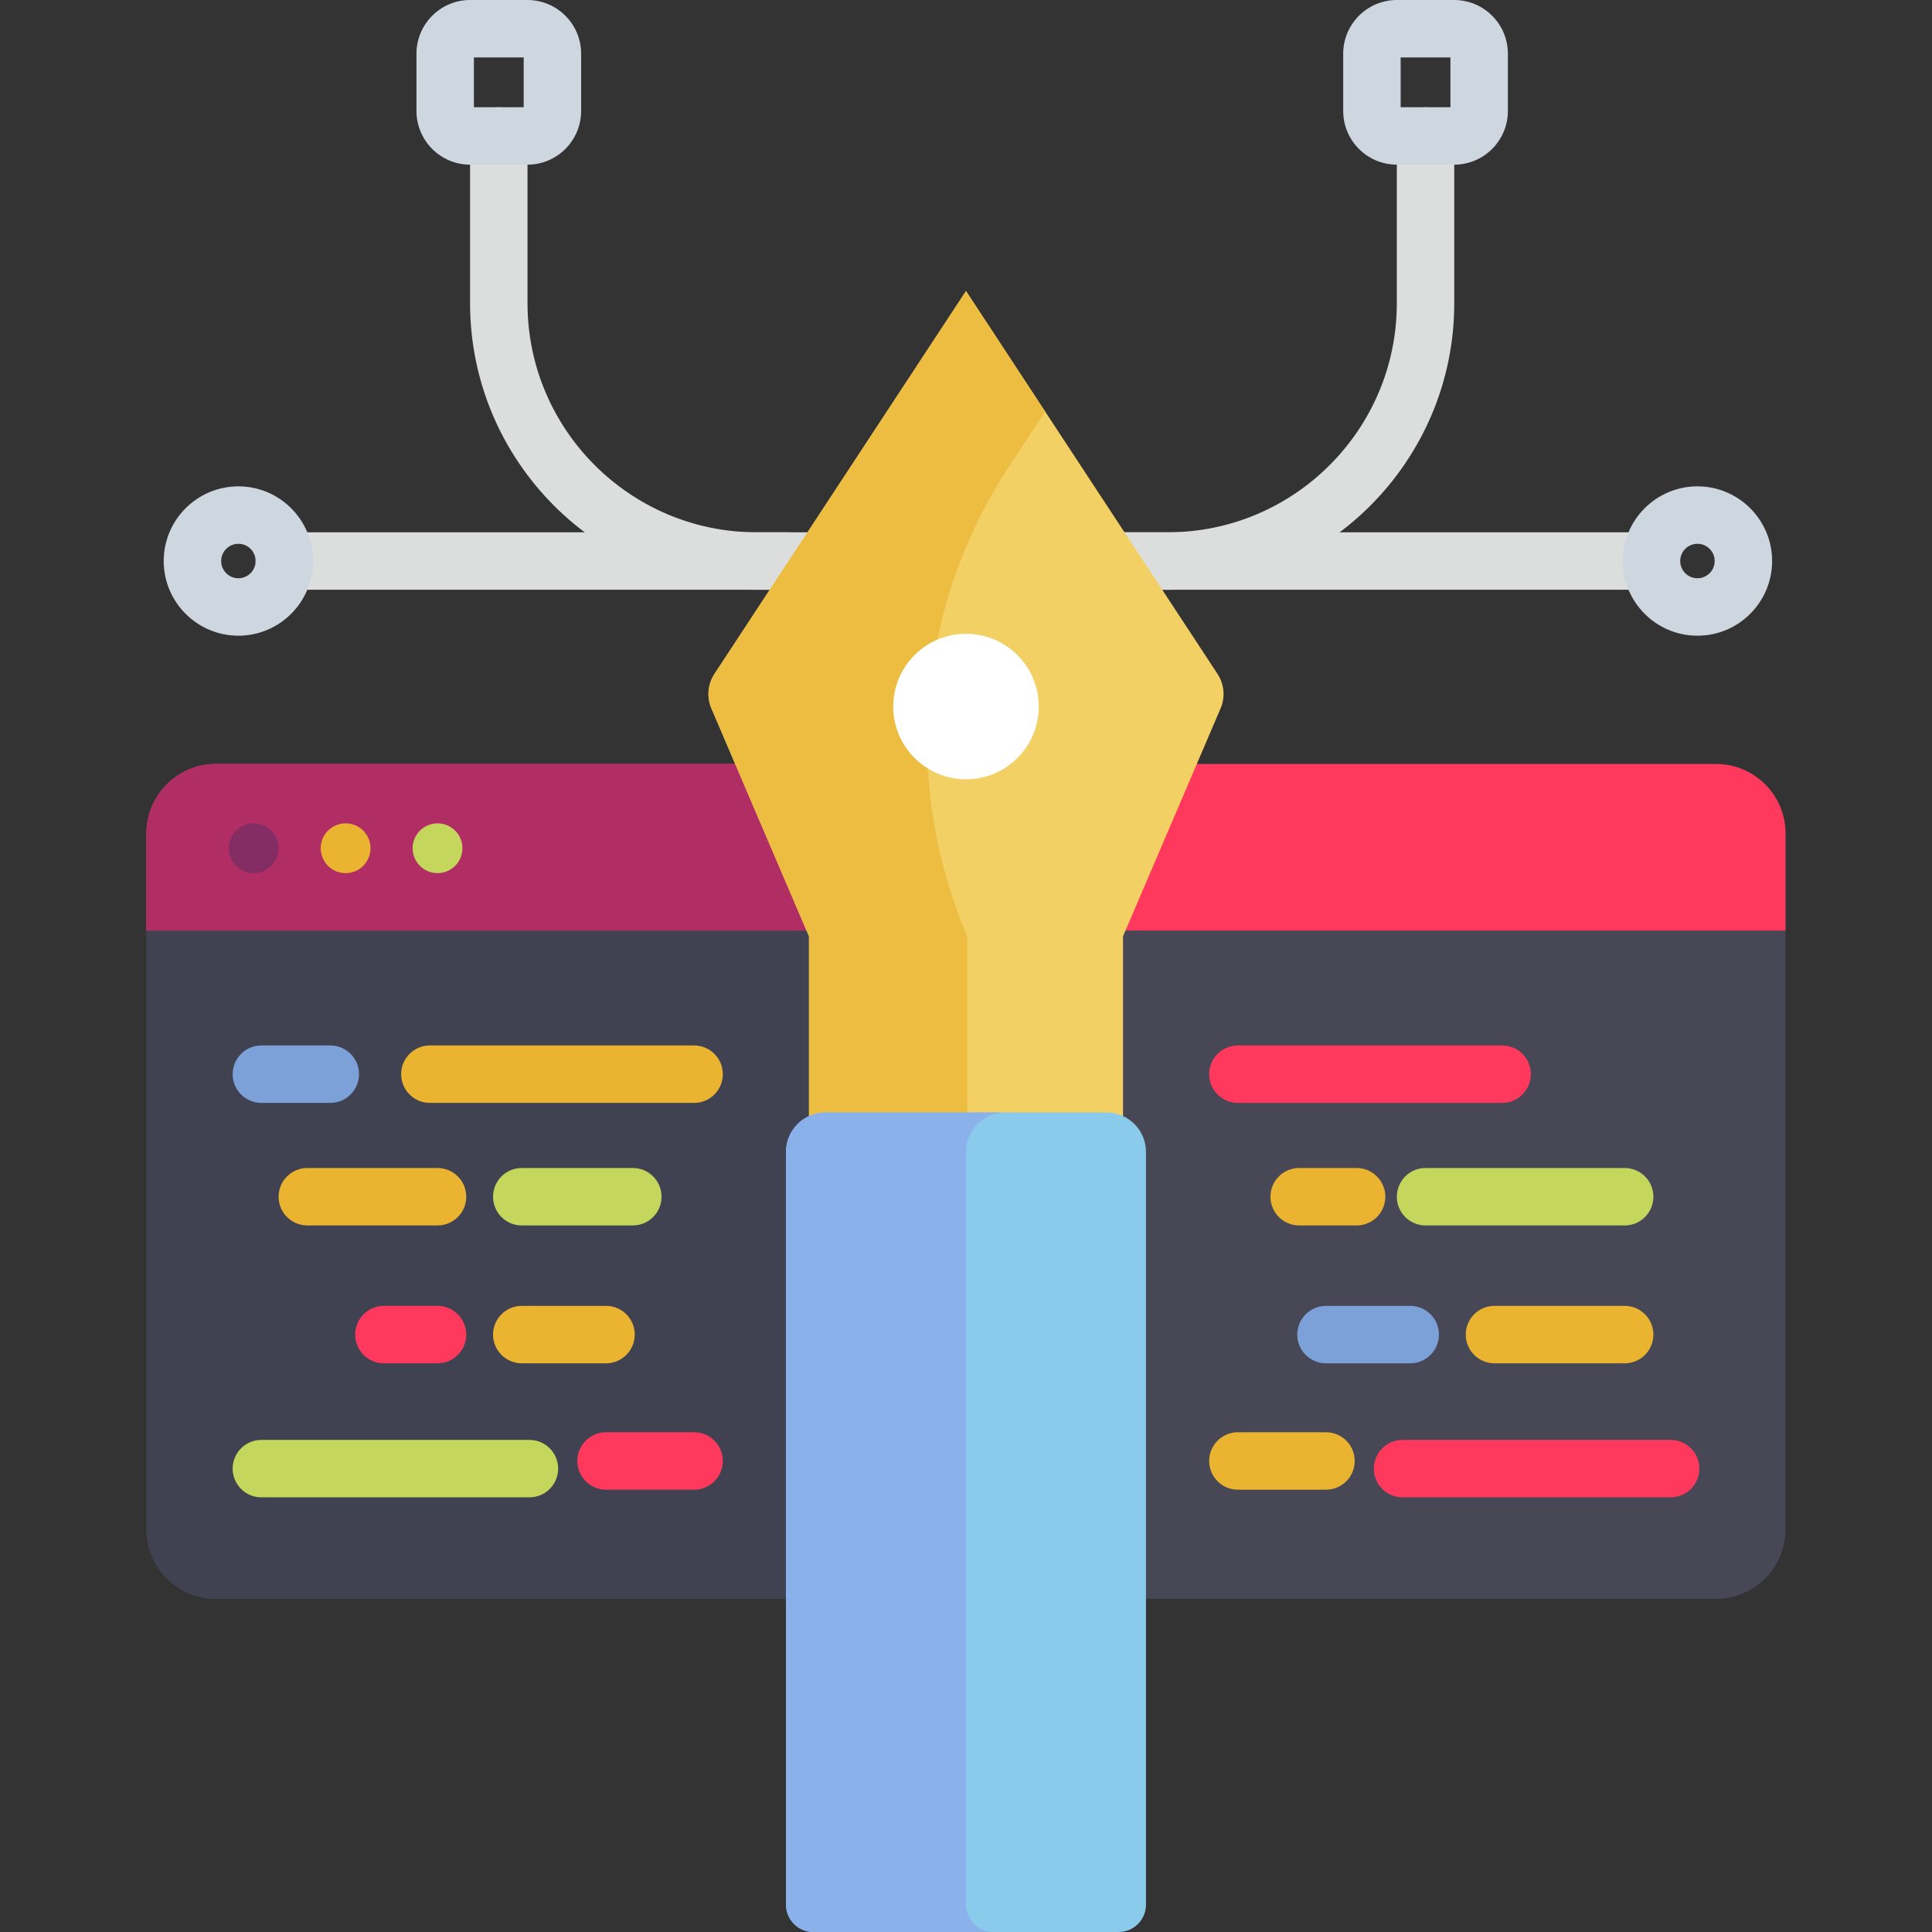 <?xml version="1.0" encoding="iso-8859-1"?>
<!-- Generator: Adobe Illustrator 19.0.0, SVG Export Plug-In . SVG Version: 6.00 Build 0)  -->
<svg version="1.1" id="Capa_1" xmlns="http://www.w3.org/2000/svg" xmlns:xlink="http://www.w3.org/1999/xlink" x="0px" y="0px"
	 viewBox="0 0 512 512" style="enable-background:new 0 0 512 512;" xml:space="preserve">
<rect x="0" y="0" width="512" height="512" fill="#333333" stroke="none"/>
<g>
	<path style="fill:#DCDDDD;" d="M218.132,156.289h-17.628c-41.867,0-75.929-34.062-75.929-75.929V36.028
		c0-4.204,3.408-7.611,7.611-7.611c4.204,0,7.611,3.408,7.611,7.611V80.36c0,33.473,27.233,60.706,60.706,60.706h17.628
		c4.204,0,7.611,3.408,7.611,7.611S222.336,156.289,218.132,156.289z"/>
	<path style="fill:#DCDDDD;" d="M208.999,156.289H75.354c-4.204,0-7.611-3.408-7.611-7.611s3.408-7.611,7.611-7.611h133.645
		c4.204,0,7.611,3.408,7.611,7.611S213.202,156.289,208.999,156.289z"/>
	<path style="fill:#DCDDDD;" d="M309.466,156.289h-16.613c-4.205,0-7.612-3.408-7.612-7.611s3.407-7.611,7.612-7.611h16.613
		c33.473,0,60.706-27.233,60.706-60.706V36.028c0-4.204,3.407-7.611,7.612-7.611c4.205,0,7.611,3.408,7.611,7.611V80.36
		C385.395,122.227,351.335,156.289,309.466,156.289z"/>
	<path style="fill:#DCDDDD;" d="M437.154,156.289H292.853c-4.205,0-7.612-3.408-7.612-7.611s3.407-7.611,7.612-7.611h144.301
		c4.205,0,7.612,3.408,7.612,7.611S441.358,156.289,437.154,156.289z"/>
</g>
<path style="fill:#474755;" d="M454.762,202.466H57.238c-10.169,0-18.42,8.251-18.42,18.42v184.401
	c0,10.169,8.251,18.42,18.42,18.42h397.523c10.169,0,18.42-8.251,18.42-18.42V220.886
	C473.181,210.717,464.931,202.466,454.762,202.466z"/>
<path style="fill:#404251;" d="M244.075,405.287V220.886c0-10.169,8.251-18.42,18.42-18.42H57.238
	c-10.169,0-18.42,8.251-18.42,18.42v184.401c0,10.169,8.251,18.42,18.42,18.42h205.257
	C252.326,423.707,244.075,415.456,244.075,405.287z"/>
<path style="fill:#FF395E;" d="M454.762,202.466H57.238c-10.169,0-18.42,8.251-18.42,18.42v25.727h434.363v-25.727
	C473.181,210.717,464.931,202.466,454.762,202.466z"/>
<path style="fill:#B12E65;" d="M244.075,220.886c0-10.169,8.251-18.42,18.42-18.42H57.238c-10.169,0-18.42,8.251-18.42,18.42v25.727
	h205.257V220.886z"/>
<path style="fill:#F3D064;" d="M256,77.13l66.664,101.475c1.782,2.714,2.086,6.14,0.808,9.124l-25.862,60.406v63.937H214.39v-63.937
	l-25.863-60.406c-1.278-2.985-0.974-6.411,0.808-9.124L256,77.13z"/>
<path style="fill:#EDBD41;" d="M256.348,248.135c-17.428-40.706-13.289-87.44,11.024-124.448l9.606-14.622L256,77.13
	l-66.664,101.475c-1.782,2.714-2.086,6.14-0.808,9.124l25.862,60.406v63.937h41.959L256.348,248.135L256.348,248.135z"/>
<path style="fill:#FFFFFF;" d="M256,167.96c10.646,0,19.282,8.637,19.282,19.282c0,10.646-8.637,19.282-19.282,19.282
	c-10.646,0-19.282-8.637-19.282-19.282C236.718,176.597,245.354,167.96,256,167.96z"/>
<g>
	<path style="fill:#CED6E0;" d="M139.781,43.639h-15.188c-7.844,0-14.225-6.381-14.225-14.225V14.225
		C110.367,6.381,116.748,0,124.592,0h15.188c7.844,0,14.225,6.381,14.225,14.225v15.188
		C154.006,37.258,147.624,43.639,139.781,43.639z M125.59,28.416h13.193V15.223H125.59V28.416z"/>
	<path style="fill:#CED6E0;" d="M385.378,43.639h-15.19c-7.844,0-14.225-6.381-14.225-14.225V14.225
		C355.964,6.381,362.346,0,370.19,0h15.19c7.844,0,14.225,6.381,14.225,14.225v15.188C399.604,37.258,393.222,43.639,385.378,43.639
		z M371.187,28.416h13.193V15.223h-13.193V28.416z"/>
	<path style="fill:#CED6E0;" d="M63.175,168.468c-10.912,0-19.79-8.878-19.79-19.79s8.878-19.79,19.79-19.79
		s19.79,8.878,19.79,19.79S74.087,168.468,63.175,168.468z M63.175,144.111c-2.518,0-4.567,2.049-4.567,4.567
		s2.049,4.567,4.567,4.567s4.567-2.049,4.567-4.567S65.693,144.111,63.175,144.111z"/>
	<path style="fill:#CED6E0;" d="M449.839,168.468c-10.912,0-19.79-8.878-19.79-19.79s8.878-19.79,19.79-19.79
		c10.912,0,19.79,8.878,19.79,19.79S460.751,168.468,449.839,168.468z M449.839,144.111c-2.518,0-4.567,2.049-4.567,4.567
		s2.049,4.567,4.567,4.567c2.518,0,4.567-2.049,4.567-4.567S452.357,144.111,449.839,144.111z"/>
</g>
<circle style="fill:#842D65;" cx="67.235" cy="224.793" r="6.597"/>
<circle style="fill:#EAB430;" cx="91.592" cy="224.793" r="6.597"/>
<circle style="fill:#C5D65C;" cx="115.948" cy="224.793" r="6.597"/>
<path style="fill:#8ACAEB;" d="M303.699,305.282v199.472c0,3.999-3.248,7.246-7.246,7.246h-80.905c-3.999,0-7.246-3.248-7.246-7.246
	V305.282c0-5.785,4.679-10.463,10.463-10.463h74.471C299.02,294.819,303.699,299.497,303.699,305.282z"/>
<path style="fill:#8BB1EA;" d="M256,504.754V305.282c0-5.785,4.679-10.463,10.463-10.463h-47.699
	c-5.785,0-10.463,4.679-10.463,10.463v199.472c0,3.999,3.248,7.246,7.246,7.246h47.699C259.248,512,256,508.752,256,504.754z"/>
<path style="fill:#7CA1D8;" d="M87.532,292.281H69.265c-4.204,0-7.611-3.408-7.611-7.611s3.408-7.612,7.611-7.612h18.268
	c4.204,0,7.611,3.408,7.611,7.612S91.736,292.281,87.532,292.281z"/>
<g>
	<path style="fill:#EAB430;" d="M183.945,292.281h-70.026c-4.204,0-7.611-3.408-7.611-7.611s3.408-7.612,7.611-7.612h70.026
		c4.204,0,7.611,3.408,7.611,7.612S188.148,292.281,183.945,292.281z"/>
	<path style="fill:#EAB430;" d="M115.948,324.757H81.443c-4.204,0-7.611-3.408-7.611-7.612c0-4.204,3.408-7.611,7.611-7.611h34.505
		c4.204,0,7.612,3.408,7.612,7.611C123.56,321.349,120.152,324.757,115.948,324.757z"/>
</g>
<path style="fill:#FF395E;" d="M115.948,361.292H101.74c-4.204,0-7.611-3.408-7.611-7.612s3.408-7.611,7.611-7.611h14.208
	c4.204,0,7.612,3.408,7.612,7.611S120.152,361.292,115.948,361.292z"/>
<path style="fill:#C5D65C;" d="M167.707,324.757h-29.431c-4.204,0-7.611-3.408-7.611-7.612c0-4.204,3.408-7.611,7.611-7.611h29.431
	c4.204,0,7.611,3.408,7.611,7.611C175.318,321.349,171.91,324.757,167.707,324.757z"/>
<path style="fill:#EAB430;" d="M160.603,361.292h-22.327c-4.204,0-7.611-3.408-7.611-7.612s3.408-7.611,7.611-7.611h22.327
	c4.204,0,7.611,3.408,7.611,7.611S164.806,361.292,160.603,361.292z"/>
<path style="fill:#C5D65C;" d="M140.305,396.813H69.265c-4.204,0-7.611-3.408-7.611-7.611s3.408-7.612,7.611-7.612h71.041
	c4.204,0,7.611,3.408,7.611,7.612S144.509,396.813,140.305,396.813z"/>
<g>
	<path style="fill:#FF395E;" d="M183.945,394.783h-23.342c-4.204,0-7.611-3.408-7.611-7.611c0-4.204,3.408-7.612,7.611-7.612h23.342
		c4.204,0,7.611,3.408,7.611,7.612C191.556,391.375,188.148,394.783,183.945,394.783z"/>
	<path style="fill:#FF395E;" d="M398.081,292.281h-70.026c-4.205,0-7.612-3.408-7.612-7.611s3.407-7.612,7.612-7.612h70.026
		c4.205,0,7.612,3.408,7.612,7.612S402.286,292.281,398.081,292.281z"/>
</g>
<path style="fill:#C5D65C;" d="M430.557,324.757h-52.773c-4.205,0-7.612-3.408-7.612-7.612c0-4.204,3.407-7.611,7.612-7.611h52.773
	c4.205,0,7.611,3.408,7.611,7.611C438.168,321.349,434.762,324.757,430.557,324.757z"/>
<g>
	<path style="fill:#EAB430;" d="M430.557,361.292h-34.505c-4.205,0-7.611-3.408-7.611-7.612s3.407-7.611,7.611-7.611h34.505
		c4.205,0,7.611,3.408,7.611,7.611S434.762,361.292,430.557,361.292z"/>
	<path style="fill:#EAB430;" d="M359.516,324.757h-15.223c-4.205,0-7.611-3.408-7.611-7.612c0-4.204,3.407-7.611,7.611-7.611h15.223
		c4.205,0,7.612,3.408,7.612,7.611C367.128,321.349,363.721,324.757,359.516,324.757z"/>
</g>
<path style="fill:#7CA1D8;" d="M373.724,361.292h-22.327c-4.205,0-7.611-3.408-7.611-7.612s3.407-7.611,7.611-7.611h22.327
	c4.205,0,7.612,3.408,7.612,7.611S377.929,361.292,373.724,361.292z"/>
<path style="fill:#FF395E;" d="M442.735,396.813h-71.041c-4.205,0-7.612-3.408-7.612-7.611s3.407-7.612,7.612-7.612h71.041
	c4.205,0,7.612,3.408,7.612,7.612S446.94,396.813,442.735,396.813z"/>
<path style="fill:#EAB430;" d="M351.397,394.783h-23.342c-4.205,0-7.612-3.408-7.612-7.611c0-4.204,3.407-7.612,7.612-7.612h23.342
	c4.205,0,7.612,3.408,7.612,7.612C359.009,391.375,355.602,394.783,351.397,394.783z"/>
<g>
</g>
<g>
</g>
<g>
</g>
<g>
</g>
<g>
</g>
<g>
</g>
<g>
</g>
<g>
</g>
<g>
</g>
<g>
</g>
<g>
</g>
<g>
</g>
<g>
</g>
<g>
</g>
<g>
</g>
</svg>
